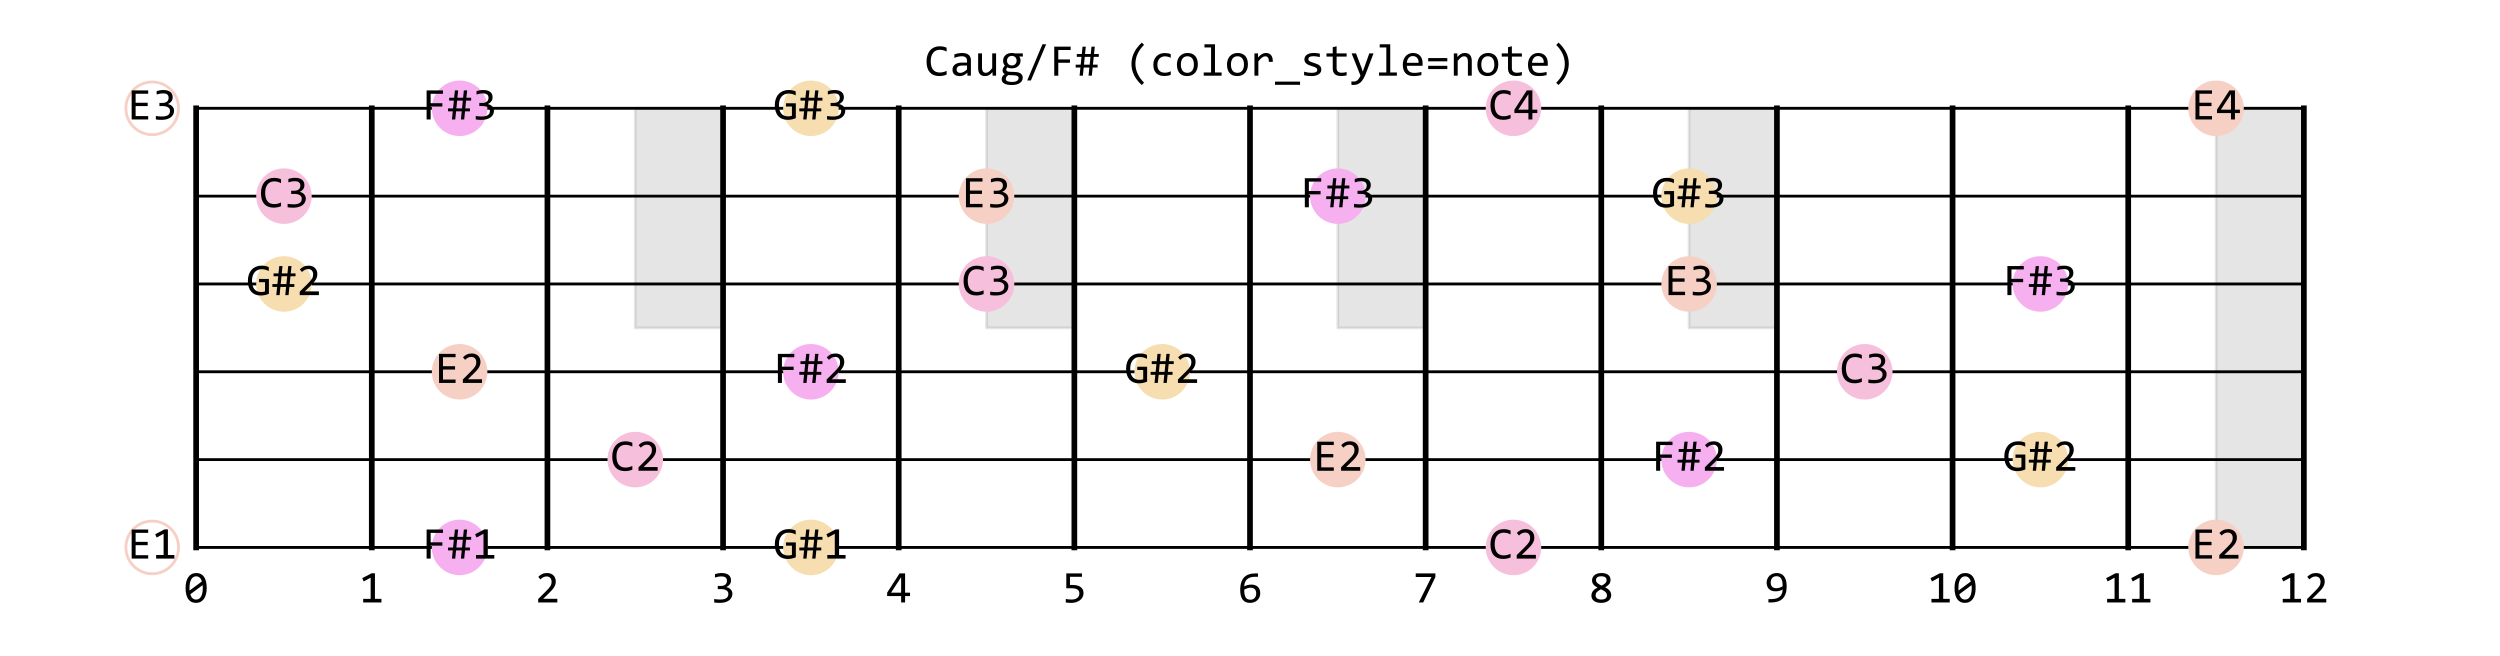 <?xml version="1.0" encoding="utf-8" standalone="no"?>
<!DOCTYPE svg PUBLIC "-//W3C//DTD SVG 1.1//EN"
  "http://www.w3.org/Graphics/SVG/1.1/DTD/svg11.dtd">
<!-- Created with matplotlib (https://matplotlib.org/) -->
<svg height="230.4pt" version="1.1" viewBox="0 0 878.4 230.4" width="878.4pt" xmlns="http://www.w3.org/2000/svg" xmlns:xlink="http://www.w3.org/1999/xlink">
 <defs>
  <style type="text/css">
*{stroke-linecap:butt;stroke-linejoin:round;}
  </style>
 </defs>
 <g id="figure_1">
  <g id="patch_1">
   <path d="M 0 230.4 
L 878.4 230.4 
L 878.4 0 
L 0 0 
z
" style="fill:#ffffff;"/>
  </g>
  <g id="axes_1">
   <g id="patch_2">
    <path clip-path="url(#p3f99172cc2)" d="M 223.2 115.2 
L 254.057 115.2 
L 254.057 38.057 
L 223.2 38.057 
z
" style="fill:#808080;opacity:0.2;stroke:#808080;stroke-linejoin:miter;"/>
   </g>
   <g id="patch_3">
    <path clip-path="url(#p3f99172cc2)" d="M 346.629 115.2 
L 377.486 115.2 
L 377.486 38.057 
L 346.629 38.057 
z
" style="fill:#808080;opacity:0.2;stroke:#808080;stroke-linejoin:miter;"/>
   </g>
   <g id="patch_4">
    <path clip-path="url(#p3f99172cc2)" d="M 470.057 115.2 
L 500.914 115.2 
L 500.914 38.057 
L 470.057 38.057 
z
" style="fill:#808080;opacity:0.2;stroke:#808080;stroke-linejoin:miter;"/>
   </g>
   <g id="patch_5">
    <path clip-path="url(#p3f99172cc2)" d="M 593.486 115.2 
L 624.343 115.2 
L 624.343 38.057 
L 593.486 38.057 
z
" style="fill:#808080;opacity:0.2;stroke:#808080;stroke-linejoin:miter;"/>
   </g>
   <g id="patch_6">
    <path clip-path="url(#p3f99172cc2)" d="M 778.629 192.343 
L 809.486 192.343 
L 809.486 38.057 
L 778.629 38.057 
z
" style="fill:#808080;opacity:0.2;stroke:#808080;stroke-linejoin:miter;"/>
   </g>
   <g id="line2d_1">
    <path clip-path="url(#p3f99172cc2)" d="M 68.914 192.343 
L 68.914 38.057 
" style="fill:none;stroke:#000000;stroke-linecap:square;stroke-width:2;"/>
   </g>
   <g id="line2d_2">
    <path clip-path="url(#p3f99172cc2)" d="M 130.629 192.343 
L 130.629 38.057 
" style="fill:none;stroke:#000000;stroke-linecap:square;stroke-width:2;"/>
   </g>
   <g id="line2d_3">
    <path clip-path="url(#p3f99172cc2)" d="M 192.343 192.343 
L 192.343 38.057 
" style="fill:none;stroke:#000000;stroke-linecap:square;stroke-width:2;"/>
   </g>
   <g id="line2d_4">
    <path clip-path="url(#p3f99172cc2)" d="M 254.057 192.343 
L 254.057 38.057 
" style="fill:none;stroke:#000000;stroke-linecap:square;stroke-width:2;"/>
   </g>
   <g id="line2d_5">
    <path clip-path="url(#p3f99172cc2)" d="M 315.771 192.343 
L 315.771 38.057 
" style="fill:none;stroke:#000000;stroke-linecap:square;stroke-width:2;"/>
   </g>
   <g id="line2d_6">
    <path clip-path="url(#p3f99172cc2)" d="M 377.486 192.343 
L 377.486 38.057 
" style="fill:none;stroke:#000000;stroke-linecap:square;stroke-width:2;"/>
   </g>
   <g id="line2d_7">
    <path clip-path="url(#p3f99172cc2)" d="M 439.2 192.343 
L 439.2 38.057 
" style="fill:none;stroke:#000000;stroke-linecap:square;stroke-width:2;"/>
   </g>
   <g id="line2d_8">
    <path clip-path="url(#p3f99172cc2)" d="M 500.914 192.343 
L 500.914 38.057 
" style="fill:none;stroke:#000000;stroke-linecap:square;stroke-width:2;"/>
   </g>
   <g id="line2d_9">
    <path clip-path="url(#p3f99172cc2)" d="M 562.629 192.343 
L 562.629 38.057 
" style="fill:none;stroke:#000000;stroke-linecap:square;stroke-width:2;"/>
   </g>
   <g id="line2d_10">
    <path clip-path="url(#p3f99172cc2)" d="M 624.343 192.343 
L 624.343 38.057 
" style="fill:none;stroke:#000000;stroke-linecap:square;stroke-width:2;"/>
   </g>
   <g id="line2d_11">
    <path clip-path="url(#p3f99172cc2)" d="M 686.057 192.343 
L 686.057 38.057 
" style="fill:none;stroke:#000000;stroke-linecap:square;stroke-width:2;"/>
   </g>
   <g id="line2d_12">
    <path clip-path="url(#p3f99172cc2)" d="M 747.771 192.343 
L 747.771 38.057 
" style="fill:none;stroke:#000000;stroke-linecap:square;stroke-width:2;"/>
   </g>
   <g id="line2d_13">
    <path clip-path="url(#p3f99172cc2)" d="M 809.486 192.343 
L 809.486 38.057 
" style="fill:none;stroke:#000000;stroke-linecap:square;stroke-width:2;"/>
   </g>
   <g id="line2d_14">
    <path clip-path="url(#p3f99172cc2)" d="M 68.914 192.343 
L 809.486 192.343 
" style="fill:none;stroke:#000000;stroke-linecap:square;"/>
   </g>
   <g id="line2d_15">
    <path clip-path="url(#p3f99172cc2)" d="M 68.914 161.486 
L 809.486 161.486 
" style="fill:none;stroke:#000000;stroke-linecap:square;"/>
   </g>
   <g id="line2d_16">
    <path clip-path="url(#p3f99172cc2)" d="M 68.914 130.629 
L 809.486 130.629 
" style="fill:none;stroke:#000000;stroke-linecap:square;"/>
   </g>
   <g id="line2d_17">
    <path clip-path="url(#p3f99172cc2)" d="M 68.914 99.771 
L 809.486 99.771 
" style="fill:none;stroke:#000000;stroke-linecap:square;"/>
   </g>
   <g id="line2d_18">
    <path clip-path="url(#p3f99172cc2)" d="M 68.914 68.914 
L 809.486 68.914 
" style="fill:none;stroke:#000000;stroke-linecap:square;"/>
   </g>
   <g id="line2d_19">
    <path clip-path="url(#p3f99172cc2)" d="M 68.914 38.057 
L 809.486 38.057 
" style="fill:none;stroke:#000000;stroke-linecap:square;"/>
   </g>
   <g id="patch_7">
    <path clip-path="url(#p3f99172cc2)" d="M 161.486 201.6 
C 163.941 201.6 166.296 200.625 168.032 198.889 
C 169.767 197.153 170.743 194.798 170.743 192.343 
C 170.743 189.888 169.767 187.533 168.032 185.797 
C 166.296 184.061 163.941 183.086 161.486 183.086 
C 159.031 183.086 156.676 184.061 154.94 185.797 
C 153.204 187.533 152.229 189.888 152.229 192.343 
C 152.229 194.798 153.204 197.153 154.94 198.889 
C 156.676 200.625 159.031 201.6 161.486 201.6 
z
" style="fill:#f6b0f0;stroke:#f6b0f0;stroke-linejoin:miter;"/>
   </g>
   <g id="patch_8">
    <path clip-path="url(#p3f99172cc2)" d="M 161.486 47.314 
C 163.941 47.314 166.296 46.339 168.032 44.603 
C 169.767 42.867 170.743 40.512 170.743 38.057 
C 170.743 35.602 169.767 33.247 168.032 31.511 
C 166.296 29.775 163.941 28.8 161.486 28.8 
C 159.031 28.8 156.676 29.775 154.94 31.511 
C 153.204 33.247 152.229 35.602 152.229 38.057 
C 152.229 40.512 153.204 42.867 154.94 44.603 
C 156.676 46.339 159.031 47.314 161.486 47.314 
z
" style="fill:#f6b0f0;stroke:#f6b0f0;stroke-linejoin:miter;"/>
   </g>
   <g id="patch_9">
    <path clip-path="url(#p3f99172cc2)" d="M 284.914 139.886 
C 287.369 139.886 289.724 138.91 291.46 137.174 
C 293.196 135.438 294.171 133.084 294.171 130.629 
C 294.171 128.174 293.196 125.819 291.46 124.083 
C 289.724 122.347 287.369 121.371 284.914 121.371 
C 282.459 121.371 280.104 122.347 278.368 124.083 
C 276.633 125.819 275.657 128.174 275.657 130.629 
C 275.657 133.084 276.633 135.438 278.368 137.174 
C 280.104 138.91 282.459 139.886 284.914 139.886 
z
" style="fill:#f6b0f0;stroke:#f6b0f0;stroke-linejoin:miter;"/>
   </g>
   <g id="patch_10">
    <path clip-path="url(#p3f99172cc2)" d="M 470.057 78.171 
C 472.512 78.171 474.867 77.196 476.603 75.46 
C 478.339 73.724 479.314 71.369 479.314 68.914 
C 479.314 66.459 478.339 64.104 476.603 62.368 
C 474.867 60.633 472.512 59.657 470.057 59.657 
C 467.602 59.657 465.247 60.633 463.511 62.368 
C 461.775 64.104 460.8 66.459 460.8 68.914 
C 460.8 71.369 461.775 73.724 463.511 75.46 
C 465.247 77.196 467.602 78.171 470.057 78.171 
z
" style="fill:#f6b0f0;stroke:#f6b0f0;stroke-linejoin:miter;"/>
   </g>
   <g id="patch_11">
    <path clip-path="url(#p3f99172cc2)" d="M 593.486 170.743 
C 595.941 170.743 598.296 169.767 600.032 168.032 
C 601.767 166.296 602.743 163.941 602.743 161.486 
C 602.743 159.031 601.767 156.676 600.032 154.94 
C 598.296 153.204 595.941 152.229 593.486 152.229 
C 591.031 152.229 588.676 153.204 586.94 154.94 
C 585.204 156.676 584.229 159.031 584.229 161.486 
C 584.229 163.941 585.204 166.296 586.94 168.032 
C 588.676 169.767 591.031 170.743 593.486 170.743 
z
" style="fill:#f6b0f0;stroke:#f6b0f0;stroke-linejoin:miter;"/>
   </g>
   <g id="patch_12">
    <path clip-path="url(#p3f99172cc2)" d="M 716.914 109.029 
C 719.369 109.029 721.724 108.053 723.46 106.317 
C 725.196 104.581 726.171 102.226 726.171 99.771 
C 726.171 97.316 725.196 94.962 723.46 93.226 
C 721.724 91.49 719.369 90.514 716.914 90.514 
C 714.459 90.514 712.104 91.49 710.368 93.226 
C 708.633 94.962 707.657 97.316 707.657 99.771 
C 707.657 102.226 708.633 104.581 710.368 106.317 
C 712.104 108.053 714.459 109.029 716.914 109.029 
z
" style="fill:#f6b0f0;stroke:#f6b0f0;stroke-linejoin:miter;"/>
   </g>
   <g id="patch_13">
    <path clip-path="url(#p3f99172cc2)" d="M 99.771 78.171 
C 102.226 78.171 104.581 77.196 106.317 75.46 
C 108.053 73.724 109.029 71.369 109.029 68.914 
C 109.029 66.459 108.053 64.104 106.317 62.368 
C 104.581 60.633 102.226 59.657 99.771 59.657 
C 97.316 59.657 94.962 60.633 93.226 62.368 
C 91.49 64.104 90.514 66.459 90.514 68.914 
C 90.514 71.369 91.49 73.724 93.226 75.46 
C 94.962 77.196 97.316 78.171 99.771 78.171 
z
" style="fill:#f6bfdb;stroke:#f6bfdb;stroke-linejoin:miter;"/>
   </g>
   <g id="patch_14">
    <path clip-path="url(#p3f99172cc2)" d="M 223.2 170.743 
C 225.655 170.743 228.01 169.767 229.746 168.032 
C 231.482 166.296 232.457 163.941 232.457 161.486 
C 232.457 159.031 231.482 156.676 229.746 154.94 
C 228.01 153.204 225.655 152.229 223.2 152.229 
C 220.745 152.229 218.39 153.204 216.654 154.94 
C 214.918 156.676 213.943 159.031 213.943 161.486 
C 213.943 163.941 214.918 166.296 216.654 168.032 
C 218.39 169.767 220.745 170.743 223.2 170.743 
z
" style="fill:#f6bfdb;stroke:#f6bfdb;stroke-linejoin:miter;"/>
   </g>
   <g id="patch_15">
    <path clip-path="url(#p3f99172cc2)" d="M 346.629 109.029 
C 349.084 109.029 351.438 108.053 353.174 106.317 
C 354.91 104.581 355.886 102.226 355.886 99.771 
C 355.886 97.316 354.91 94.962 353.174 93.226 
C 351.438 91.49 349.084 90.514 346.629 90.514 
C 344.174 90.514 341.819 91.49 340.083 93.226 
C 338.347 94.962 337.371 97.316 337.371 99.771 
C 337.371 102.226 338.347 104.581 340.083 106.317 
C 341.819 108.053 344.174 109.029 346.629 109.029 
z
" style="fill:#f6bfdb;stroke:#f6bfdb;stroke-linejoin:miter;"/>
   </g>
   <g id="patch_16">
    <path clip-path="url(#p3f99172cc2)" d="M 531.771 201.6 
C 534.226 201.6 536.581 200.625 538.317 198.889 
C 540.053 197.153 541.029 194.798 541.029 192.343 
C 541.029 189.888 540.053 187.533 538.317 185.797 
C 536.581 184.061 534.226 183.086 531.771 183.086 
C 529.316 183.086 526.962 184.061 525.226 185.797 
C 523.49 187.533 522.514 189.888 522.514 192.343 
C 522.514 194.798 523.49 197.153 525.226 198.889 
C 526.962 200.625 529.316 201.6 531.771 201.6 
z
" style="fill:#f6bfdb;stroke:#f6bfdb;stroke-linejoin:miter;"/>
   </g>
   <g id="patch_17">
    <path clip-path="url(#p3f99172cc2)" d="M 531.771 47.314 
C 534.226 47.314 536.581 46.339 538.317 44.603 
C 540.053 42.867 541.029 40.512 541.029 38.057 
C 541.029 35.602 540.053 33.247 538.317 31.511 
C 536.581 29.775 534.226 28.8 531.771 28.8 
C 529.316 28.8 526.962 29.775 525.226 31.511 
C 523.49 33.247 522.514 35.602 522.514 38.057 
C 522.514 40.512 523.49 42.867 525.226 44.603 
C 526.962 46.339 529.316 47.314 531.771 47.314 
z
" style="fill:#f6bfdb;stroke:#f6bfdb;stroke-linejoin:miter;"/>
   </g>
   <g id="patch_18">
    <path clip-path="url(#p3f99172cc2)" d="M 655.2 139.886 
C 657.655 139.886 660.01 138.91 661.746 137.174 
C 663.482 135.438 664.457 133.084 664.457 130.629 
C 664.457 128.174 663.482 125.819 661.746 124.083 
C 660.01 122.347 657.655 121.371 655.2 121.371 
C 652.745 121.371 650.39 122.347 648.654 124.083 
C 646.918 125.819 645.943 128.174 645.943 130.629 
C 645.943 133.084 646.918 135.438 648.654 137.174 
C 650.39 138.91 652.745 139.886 655.2 139.886 
z
" style="fill:#f6bfdb;stroke:#f6bfdb;stroke-linejoin:miter;"/>
   </g>
   <g id="patch_19">
    <path clip-path="url(#p3f99172cc2)" d="M 53.486 201.6 
C 55.941 201.6 58.296 200.625 60.032 198.889 
C 61.767 197.153 62.743 194.798 62.743 192.343 
C 62.743 189.888 61.767 187.533 60.032 185.797 
C 58.296 184.061 55.941 183.086 53.486 183.086 
C 51.031 183.086 48.676 184.061 46.94 185.797 
C 45.204 187.533 44.229 189.888 44.229 192.343 
C 44.229 194.798 45.204 197.153 46.94 198.889 
C 48.676 200.625 51.031 201.6 53.486 201.6 
z
" style="fill:#ffffff;stroke:#f6cfc5;stroke-linejoin:miter;"/>
   </g>
   <g id="patch_20">
    <path clip-path="url(#p3f99172cc2)" d="M 53.486 47.314 
C 55.941 47.314 58.296 46.339 60.032 44.603 
C 61.767 42.867 62.743 40.512 62.743 38.057 
C 62.743 35.602 61.767 33.247 60.032 31.511 
C 58.296 29.775 55.941 28.8 53.486 28.8 
C 51.031 28.8 48.676 29.775 46.94 31.511 
C 45.204 33.247 44.229 35.602 44.229 38.057 
C 44.229 40.512 45.204 42.867 46.94 44.603 
C 48.676 46.339 51.031 47.314 53.486 47.314 
z
" style="fill:#ffffff;stroke:#f6cfc5;stroke-linejoin:miter;"/>
   </g>
   <g id="patch_21">
    <path clip-path="url(#p3f99172cc2)" d="M 161.486 139.886 
C 163.941 139.886 166.296 138.91 168.032 137.174 
C 169.767 135.438 170.743 133.084 170.743 130.629 
C 170.743 128.174 169.767 125.819 168.032 124.083 
C 166.296 122.347 163.941 121.371 161.486 121.371 
C 159.031 121.371 156.676 122.347 154.94 124.083 
C 153.204 125.819 152.229 128.174 152.229 130.629 
C 152.229 133.084 153.204 135.438 154.94 137.174 
C 156.676 138.91 159.031 139.886 161.486 139.886 
z
" style="fill:#f6cfc5;stroke:#f6cfc5;stroke-linejoin:miter;"/>
   </g>
   <g id="patch_22">
    <path clip-path="url(#p3f99172cc2)" d="M 346.629 78.171 
C 349.084 78.171 351.438 77.196 353.174 75.46 
C 354.91 73.724 355.886 71.369 355.886 68.914 
C 355.886 66.459 354.91 64.104 353.174 62.368 
C 351.438 60.633 349.084 59.657 346.629 59.657 
C 344.174 59.657 341.819 60.633 340.083 62.368 
C 338.347 64.104 337.371 66.459 337.371 68.914 
C 337.371 71.369 338.347 73.724 340.083 75.46 
C 341.819 77.196 344.174 78.171 346.629 78.171 
z
" style="fill:#f6cfc5;stroke:#f6cfc5;stroke-linejoin:miter;"/>
   </g>
   <g id="patch_23">
    <path clip-path="url(#p3f99172cc2)" d="M 470.057 170.743 
C 472.512 170.743 474.867 169.767 476.603 168.032 
C 478.339 166.296 479.314 163.941 479.314 161.486 
C 479.314 159.031 478.339 156.676 476.603 154.94 
C 474.867 153.204 472.512 152.229 470.057 152.229 
C 467.602 152.229 465.247 153.204 463.511 154.94 
C 461.775 156.676 460.8 159.031 460.8 161.486 
C 460.8 163.941 461.775 166.296 463.511 168.032 
C 465.247 169.767 467.602 170.743 470.057 170.743 
z
" style="fill:#f6cfc5;stroke:#f6cfc5;stroke-linejoin:miter;"/>
   </g>
   <g id="patch_24">
    <path clip-path="url(#p3f99172cc2)" d="M 593.486 109.029 
C 595.941 109.029 598.296 108.053 600.032 106.317 
C 601.767 104.581 602.743 102.226 602.743 99.771 
C 602.743 97.316 601.767 94.962 600.032 93.226 
C 598.296 91.49 595.941 90.514 593.486 90.514 
C 591.031 90.514 588.676 91.49 586.94 93.226 
C 585.204 94.962 584.229 97.316 584.229 99.771 
C 584.229 102.226 585.204 104.581 586.94 106.317 
C 588.676 108.053 591.031 109.029 593.486 109.029 
z
" style="fill:#f6cfc5;stroke:#f6cfc5;stroke-linejoin:miter;"/>
   </g>
   <g id="patch_25">
    <path clip-path="url(#p3f99172cc2)" d="M 778.629 201.6 
C 781.084 201.6 783.438 200.625 785.174 198.889 
C 786.91 197.153 787.886 194.798 787.886 192.343 
C 787.886 189.888 786.91 187.533 785.174 185.797 
C 783.438 184.061 781.084 183.086 778.629 183.086 
C 776.174 183.086 773.819 184.061 772.083 185.797 
C 770.347 187.533 769.371 189.888 769.371 192.343 
C 769.371 194.798 770.347 197.153 772.083 198.889 
C 773.819 200.625 776.174 201.6 778.629 201.6 
z
" style="fill:#f6cfc5;stroke:#f6cfc5;stroke-linejoin:miter;"/>
   </g>
   <g id="patch_26">
    <path clip-path="url(#p3f99172cc2)" d="M 778.629 47.314 
C 781.084 47.314 783.438 46.339 785.174 44.603 
C 786.91 42.867 787.886 40.512 787.886 38.057 
C 787.886 35.602 786.91 33.247 785.174 31.511 
C 783.438 29.775 781.084 28.8 778.629 28.8 
C 776.174 28.8 773.819 29.775 772.083 31.511 
C 770.347 33.247 769.371 35.602 769.371 38.057 
C 769.371 40.512 770.347 42.867 772.083 44.603 
C 773.819 46.339 776.174 47.314 778.629 47.314 
z
" style="fill:#f6cfc5;stroke:#f6cfc5;stroke-linejoin:miter;"/>
   </g>
   <g id="patch_27">
    <path clip-path="url(#p3f99172cc2)" d="M 99.771 109.029 
C 102.226 109.029 104.581 108.053 106.317 106.317 
C 108.053 104.581 109.029 102.226 109.029 99.771 
C 109.029 97.316 108.053 94.962 106.317 93.226 
C 104.581 91.49 102.226 90.514 99.771 90.514 
C 97.316 90.514 94.962 91.49 93.226 93.226 
C 91.49 94.962 90.514 97.316 90.514 99.771 
C 90.514 102.226 91.49 104.581 93.226 106.317 
C 94.962 108.053 97.316 109.029 99.771 109.029 
z
" style="fill:#f6deb0;stroke:#f6deb0;stroke-linejoin:miter;"/>
   </g>
   <g id="patch_28">
    <path clip-path="url(#p3f99172cc2)" d="M 284.914 201.6 
C 287.369 201.6 289.724 200.625 291.46 198.889 
C 293.196 197.153 294.171 194.798 294.171 192.343 
C 294.171 189.888 293.196 187.533 291.46 185.797 
C 289.724 184.061 287.369 183.086 284.914 183.086 
C 282.459 183.086 280.104 184.061 278.368 185.797 
C 276.633 187.533 275.657 189.888 275.657 192.343 
C 275.657 194.798 276.633 197.153 278.368 198.889 
C 280.104 200.625 282.459 201.6 284.914 201.6 
z
" style="fill:#f6deb0;stroke:#f6deb0;stroke-linejoin:miter;"/>
   </g>
   <g id="patch_29">
    <path clip-path="url(#p3f99172cc2)" d="M 284.914 47.314 
C 287.369 47.314 289.724 46.339 291.46 44.603 
C 293.196 42.867 294.171 40.512 294.171 38.057 
C 294.171 35.602 293.196 33.247 291.46 31.511 
C 289.724 29.775 287.369 28.8 284.914 28.8 
C 282.459 28.8 280.104 29.775 278.368 31.511 
C 276.633 33.247 275.657 35.602 275.657 38.057 
C 275.657 40.512 276.633 42.867 278.368 44.603 
C 280.104 46.339 282.459 47.314 284.914 47.314 
z
" style="fill:#f6deb0;stroke:#f6deb0;stroke-linejoin:miter;"/>
   </g>
   <g id="patch_30">
    <path clip-path="url(#p3f99172cc2)" d="M 408.343 139.886 
C 410.798 139.886 413.153 138.91 414.889 137.174 
C 416.625 135.438 417.6 133.084 417.6 130.629 
C 417.6 128.174 416.625 125.819 414.889 124.083 
C 413.153 122.347 410.798 121.371 408.343 121.371 
C 405.888 121.371 403.533 122.347 401.797 124.083 
C 400.061 125.819 399.086 128.174 399.086 130.629 
C 399.086 133.084 400.061 135.438 401.797 137.174 
C 403.533 138.91 405.888 139.886 408.343 139.886 
z
" style="fill:#f6deb0;stroke:#f6deb0;stroke-linejoin:miter;"/>
   </g>
   <g id="patch_31">
    <path clip-path="url(#p3f99172cc2)" d="M 593.486 78.171 
C 595.941 78.171 598.296 77.196 600.032 75.46 
C 601.767 73.724 602.743 71.369 602.743 68.914 
C 602.743 66.459 601.767 64.104 600.032 62.368 
C 598.296 60.633 595.941 59.657 593.486 59.657 
C 591.031 59.657 588.676 60.633 586.94 62.368 
C 585.204 64.104 584.229 66.459 584.229 68.914 
C 584.229 71.369 585.204 73.724 586.94 75.46 
C 588.676 77.196 591.031 78.171 593.486 78.171 
z
" style="fill:#f6deb0;stroke:#f6deb0;stroke-linejoin:miter;"/>
   </g>
   <g id="patch_32">
    <path clip-path="url(#p3f99172cc2)" d="M 716.914 170.743 
C 719.369 170.743 721.724 169.767 723.46 168.032 
C 725.196 166.296 726.171 163.941 726.171 161.486 
C 726.171 159.031 725.196 156.676 723.46 154.94 
C 721.724 153.204 719.369 152.229 716.914 152.229 
C 714.459 152.229 712.104 153.204 710.368 154.94 
C 708.633 156.676 707.657 159.031 707.657 161.486 
C 707.657 163.941 708.633 166.296 710.368 168.032 
C 712.104 169.767 714.459 170.743 716.914 170.743 
z
" style="fill:#f6deb0;stroke:#f6deb0;stroke-linejoin:miter;"/>
   </g>
   <g id="text_1">
    <!-- Caug/F# (color_style=note) -->
    <defs>
     <path d="M 48.578 2.391 
Q 40.922 -0.781 32.516 -0.781 
Q 19 -0.781 11.75 7.297 
Q 4.5 15.375 4.5 31.203 
Q 4.5 38.875 6.5 45.062 
Q 8.5 51.266 12.203 55.578 
Q 15.922 59.906 21.188 62.25 
Q 26.469 64.594 33.016 64.594 
Q 37.453 64.594 41.25 63.844 
Q 45.062 63.094 48.578 61.531 
L 48.578 52.984 
Q 45.125 54.891 41.406 55.891 
Q 37.703 56.891 33.297 56.891 
Q 28.812 56.891 25.172 55.203 
Q 21.531 53.516 18.984 50.312 
Q 16.453 47.125 15.078 42.5 
Q 13.719 37.891 13.719 31.984 
Q 13.719 19.578 18.75 13.281 
Q 23.781 6.984 33.5 6.984 
Q 37.594 6.984 41.359 7.938 
Q 45.125 8.891 48.578 10.594 
z
" id="Consolas-with-Yahei-67"/>
     <path d="M 39.312 0 
L 39.109 6.594 
Q 35.109 2.641 30.984 0.875 
Q 26.859 -0.875 22.312 -0.875 
Q 18.109 -0.875 15.125 0.188 
Q 12.156 1.266 10.219 3.141 
Q 8.297 5.031 7.391 7.562 
Q 6.5 10.109 6.5 13.094 
Q 6.5 20.453 11.984 24.625 
Q 17.484 28.812 28.219 28.812 
L 38.375 28.812 
L 38.375 33.109 
Q 38.375 37.453 35.594 40.062 
Q 32.812 42.672 27.094 42.672 
Q 22.953 42.672 18.922 41.75 
Q 14.891 40.828 10.594 39.109 
L 10.594 46.781 
Q 12.203 47.359 14.172 47.922 
Q 16.156 48.484 18.359 48.922 
Q 20.562 49.359 22.953 49.625 
Q 25.344 49.906 27.781 49.906 
Q 32.234 49.906 35.797 48.922 
Q 39.359 47.953 41.812 45.953 
Q 44.281 43.953 45.594 40.922 
Q 46.922 37.891 46.922 33.797 
L 46.922 0 
z
M 38.375 22.312 
L 27.594 22.312 
Q 24.422 22.312 22.125 21.672 
Q 19.828 21.047 18.359 19.875 
Q 16.891 18.703 16.188 17.062 
Q 15.484 15.438 15.484 13.375 
Q 15.484 11.969 15.922 10.672 
Q 16.359 9.375 17.328 8.375 
Q 18.312 7.375 19.875 6.781 
Q 21.438 6.203 23.688 6.203 
Q 26.609 6.203 30.391 7.984 
Q 34.188 9.766 38.375 13.625 
z
" id="Consolas-with-Yahei-97"/>
     <path d="M 47.219 0 
L 39.594 0 
L 39.312 7.906 
Q 37.109 5.375 35.125 3.688 
Q 33.156 2 31.203 0.969 
Q 29.25 -0.047 27.266 -0.453 
Q 25.297 -0.875 23.094 -0.875 
Q 15.531 -0.875 11.672 3.562 
Q 7.812 8.016 7.812 17 
L 7.812 49.031 
L 16.312 49.031 
L 16.312 17.672 
Q 16.312 6.391 24.812 6.391 
Q 26.375 6.391 27.859 6.859 
Q 29.344 7.328 30.984 8.469 
Q 32.625 9.625 34.5 11.578 
Q 36.375 13.531 38.719 16.5 
L 38.719 49.031 
L 47.219 49.031 
z
" id="Consolas-with-Yahei-117"/>
     <path d="M 43.109 42.094 
Q 44.484 40.375 45.234 38.109 
Q 46 35.844 46 33.203 
Q 46 29.391 44.609 26.234 
Q 43.219 23.094 40.672 20.844 
Q 38.141 18.609 34.594 17.359 
Q 31.062 16.109 26.812 16.109 
Q 23.734 16.109 21.047 16.766 
Q 18.359 17.438 16.797 18.406 
Q 15.875 17.047 15.234 15.812 
Q 14.594 14.594 14.594 13.094 
Q 14.594 11.234 16.375 10.016 
Q 18.172 8.797 21.094 8.688 
L 33.984 8.203 
Q 37.641 8.109 40.734 7.281 
Q 43.844 6.453 46.062 4.891 
Q 48.297 3.328 49.531 1.031 
Q 50.781 -1.266 50.781 -4.297 
Q 50.781 -7.562 49.359 -10.484 
Q 47.953 -13.422 45 -15.641 
Q 42.047 -17.875 37.5 -19.188 
Q 32.953 -20.516 26.703 -20.516 
Q 20.75 -20.516 16.578 -19.562 
Q 12.406 -18.609 9.719 -16.922 
Q 7.031 -15.234 5.812 -12.906 
Q 4.594 -10.594 4.594 -7.812 
Q 4.594 -4.25 6.25 -1.562 
Q 7.906 1.125 11.375 3.609 
Q 10.109 4.203 9.172 5.078 
Q 8.25 5.953 7.656 7 
Q 7.078 8.062 6.781 9.234 
Q 6.5 10.406 6.5 11.531 
Q 6.5 14.703 7.984 17.328 
Q 9.469 19.969 11.531 22.312 
Q 10.594 23.438 9.891 24.516 
Q 9.188 25.594 8.672 26.828 
Q 8.156 28.078 7.891 29.516 
Q 7.625 30.953 7.625 32.812 
Q 7.625 36.625 9.016 39.766 
Q 10.406 42.922 12.922 45.156 
Q 15.438 47.406 18.969 48.656 
Q 22.516 49.906 26.812 49.906 
Q 28.609 49.906 30.266 49.656 
Q 31.938 49.422 33.203 49.031 
L 50.984 49.031 
L 50.984 42.094 
z
M 13.625 -7.078 
Q 13.625 -10.547 17.234 -12.125 
Q 20.844 -13.719 27.297 -13.719 
Q 31.344 -13.719 34.094 -12.984 
Q 36.859 -12.25 38.547 -11.047 
Q 40.234 -9.859 40.969 -8.312 
Q 41.703 -6.781 41.703 -5.172 
Q 41.703 -2.203 39.25 -0.781 
Q 36.812 0.641 31.781 0.875 
L 19 1.312 
Q 17.391 0.25 16.328 -0.781 
Q 15.281 -1.812 14.688 -2.859 
Q 14.109 -3.906 13.859 -4.953 
Q 13.625 -6 13.625 -7.078 
z
M 16.219 33.016 
Q 16.219 30.672 17 28.719 
Q 17.781 26.766 19.188 25.391 
Q 20.609 24.031 22.531 23.266 
Q 24.469 22.516 26.812 22.516 
Q 29.344 22.516 31.312 23.359 
Q 33.297 24.219 34.641 25.688 
Q 35.984 27.156 36.688 29.047 
Q 37.406 30.953 37.406 33.016 
Q 37.406 35.359 36.625 37.312 
Q 35.844 39.266 34.422 40.625 
Q 33.016 42 31.078 42.75 
Q 29.156 43.5 26.812 43.5 
Q 24.266 43.5 22.281 42.625 
Q 20.312 41.75 18.969 40.312 
Q 17.625 38.875 16.922 36.969 
Q 16.219 35.062 16.219 33.016 
z
" id="Consolas-with-Yahei-103"/>
     <path d="M 47.219 69 
L 13.719 -10.5 
L 5.609 -10.5 
L 39.109 69 
z
" id="Consolas-with-Yahei-47"/>
     <path d="M 46 56.391 
L 18.891 56.391 
L 18.891 35.688 
L 44.578 35.688 
L 44.578 28.422 
L 18.891 28.422 
L 18.891 0 
L 10.016 0 
L 10.016 63.812 
L 46 63.812 
z
" id="Consolas-with-Yahei-70"/>
     <path d="M 50.297 17.922 
L 39.406 17.922 
L 37.594 0 
L 30.375 0 
L 32.172 17.922 
L 19.734 17.922 
L 17.922 0 
L 10.688 0 
L 12.5 17.922 
L 2.094 17.922 
L 2.094 24.266 
L 13.141 24.266 
L 14.891 41.359 
L 4.594 41.359 
L 4.594 47.703 
L 15.531 47.703 
L 17.188 63.812 
L 24.312 63.812 
L 22.703 47.703 
L 35.203 47.703 
L 36.859 63.812 
L 44.094 63.812 
L 42.391 47.703 
L 52.875 47.703 
L 52.875 41.359 
L 41.75 41.359 
L 40.047 24.266 
L 50.297 24.266 
z
M 32.859 24.266 
L 34.578 41.359 
L 22.078 41.359 
L 20.359 24.266 
z
" id="Consolas-with-Yahei-35"/>
     <path id="Consolas-with-Yahei-32"/>
     <path d="M 37.156 -20.516 
Q 14.656 0.344 14.656 25.594 
Q 14.656 31.5 15.844 37.375 
Q 17.047 43.266 19.703 49.172 
Q 22.359 55.078 26.734 60.984 
Q 31.109 66.891 37.359 72.703 
L 42.281 67.672 
Q 23.344 48.969 23.344 26.219 
Q 23.344 14.891 28.125 4.438 
Q 32.906 -6 42.281 -15.281 
z
" id="Consolas-with-Yahei-40"/>
     <path d="M 45.906 1.812 
Q 42.578 0.531 39.078 -0.078 
Q 35.594 -0.688 31.891 -0.688 
Q 20.266 -0.688 13.984 5.609 
Q 7.719 11.922 7.719 24.031 
Q 7.719 29.828 9.516 34.562 
Q 11.328 39.312 14.594 42.672 
Q 17.875 46.047 22.406 47.875 
Q 26.953 49.703 32.422 49.703 
Q 36.234 49.703 39.547 49.172 
Q 42.875 48.641 45.906 47.406 
L 45.906 39.312 
Q 42.719 40.969 39.422 41.719 
Q 36.141 42.484 32.625 42.484 
Q 29.344 42.484 26.438 41.234 
Q 23.531 39.984 21.328 37.641 
Q 19.141 35.297 17.875 31.922 
Q 16.609 28.562 16.609 24.312 
Q 16.609 15.438 20.922 11.016 
Q 25.25 6.594 32.906 6.594 
Q 36.375 6.594 39.625 7.375 
Q 42.875 8.156 45.906 9.719 
z
" id="Consolas-with-Yahei-99"/>
     <path d="M 50.484 24.906 
Q 50.484 19.188 48.875 14.422 
Q 47.266 9.672 44.234 6.266 
Q 41.219 2.875 36.859 1 
Q 32.516 -0.875 27 -0.875 
Q 21.734 -0.875 17.547 0.75 
Q 13.375 2.391 10.469 5.562 
Q 7.562 8.734 6.031 13.422 
Q 4.5 18.109 4.5 24.219 
Q 4.5 29.938 6.109 34.641 
Q 7.719 39.359 10.734 42.75 
Q 13.766 46.141 18.109 48.016 
Q 22.469 49.906 27.984 49.906 
Q 33.25 49.906 37.422 48.266 
Q 41.609 46.625 44.5 43.469 
Q 47.406 40.328 48.938 35.641 
Q 50.484 30.953 50.484 24.906 
z
M 41.797 24.516 
Q 41.797 29.047 40.797 32.438 
Q 39.797 35.844 37.938 38.109 
Q 36.078 40.375 33.422 41.516 
Q 30.766 42.672 27.484 42.672 
Q 23.688 42.672 20.969 41.188 
Q 18.266 39.703 16.531 37.203 
Q 14.797 34.719 13.984 31.422 
Q 13.188 28.125 13.188 24.516 
Q 13.188 19.969 14.188 16.547 
Q 15.188 13.141 17.031 10.859 
Q 18.891 8.594 21.531 7.438 
Q 24.172 6.297 27.484 6.297 
Q 31.297 6.297 34 7.781 
Q 36.719 9.281 38.453 11.766 
Q 40.188 14.266 40.984 17.547 
Q 41.797 20.844 41.797 24.516 
z
" id="Consolas-with-Yahei-111"/>
     <path d="M 24.516 62.016 
L 10.016 62.016 
L 10.016 69 
L 33.109 69 
L 33.109 7.078 
L 47.703 7.078 
L 47.703 0 
L 8.406 0 
L 8.406 7.078 
L 24.516 7.078 
z
" id="Consolas-with-Yahei-108"/>
     <path d="M 9.812 49.031 
L 17.578 49.031 
L 17.828 39.984 
Q 22.172 45.219 26.391 47.562 
Q 30.609 49.906 34.906 49.906 
Q 42.531 49.906 46.453 44.969 
Q 50.391 40.047 50.094 30.328 
L 41.5 30.328 
Q 41.656 36.766 39.625 39.672 
Q 37.594 42.578 33.688 42.578 
Q 31.984 42.578 30.25 41.969 
Q 28.516 41.359 26.688 40.016 
Q 24.859 38.672 22.797 36.562 
Q 20.75 34.469 18.406 31.5 
L 18.406 0 
L 9.812 0 
z
" id="Consolas-with-Yahei-114"/>
     <path d="M 54.984 -20.016 
L 0 -20.016 
L 0 -12.984 
L 54.984 -12.984 
z
" id="Consolas-with-Yahei-95"/>
     <path d="M 46.625 13.375 
Q 46.625 10.797 45.75 8.734 
Q 44.875 6.688 43.359 5.094 
Q 41.844 3.516 39.844 2.391 
Q 37.844 1.266 35.562 0.531 
Q 33.297 -0.203 30.906 -0.531 
Q 28.516 -0.875 26.219 -0.875 
Q 21.234 -0.875 17.062 -0.438 
Q 12.891 0 8.891 0.984 
L 8.891 8.797 
Q 13.188 7.562 17.438 6.922 
Q 21.688 6.297 25.875 6.297 
Q 31.984 6.297 34.906 7.953 
Q 37.844 9.625 37.844 12.703 
Q 37.844 14.016 37.375 15.062 
Q 36.922 16.109 35.688 17.062 
Q 34.469 18.016 31.906 19.031 
Q 29.344 20.062 24.906 21.391 
Q 21.578 22.359 18.766 23.609 
Q 15.969 24.859 13.906 26.562 
Q 11.859 28.266 10.688 30.562 
Q 9.516 32.859 9.516 35.984 
Q 9.516 38.031 10.469 40.469 
Q 11.422 42.922 13.719 45.016 
Q 16.016 47.125 19.922 48.516 
Q 23.828 49.906 29.688 49.906 
Q 32.562 49.906 36.078 49.578 
Q 39.594 49.266 43.406 48.484 
L 43.406 40.922 
Q 39.406 41.891 35.812 42.359 
Q 32.234 42.828 29.594 42.828 
Q 26.422 42.828 24.25 42.328 
Q 22.078 41.844 20.734 40.984 
Q 19.391 40.141 18.797 38.984 
Q 18.219 37.844 18.219 36.531 
Q 18.219 35.203 18.719 34.125 
Q 19.234 33.062 20.625 32.062 
Q 22.016 31.062 24.5 30.047 
Q 27 29.047 31 27.875 
Q 35.359 26.609 38.328 25.219 
Q 41.312 23.828 43.156 22.109 
Q 45.016 20.406 45.812 18.25 
Q 46.625 16.109 46.625 13.375 
z
" id="Consolas-with-Yahei-115"/>
     <path d="M 47.312 0.688 
Q 44.438 -0.047 41.359 -0.359 
Q 38.281 -0.688 35.109 -0.688 
Q 25.875 -0.688 21.328 3.484 
Q 16.797 7.672 16.797 16.312 
L 16.797 41.891 
L 3.078 41.891 
L 3.078 49.031 
L 16.797 49.031 
L 16.797 62.5 
L 25.297 64.703 
L 25.297 49.031 
L 47.312 49.031 
L 47.312 41.891 
L 25.297 41.891 
L 25.297 17 
Q 25.297 11.719 28.094 9.109 
Q 30.906 6.5 36.375 6.5 
Q 38.719 6.5 41.5 6.859 
Q 44.281 7.234 47.312 8.016 
z
" id="Consolas-with-Yahei-116"/>
     <path d="M 51.422 49.031 
L 34.719 5.172 
Q 32.125 -1.516 29.359 -6.344 
Q 26.609 -11.188 23.328 -14.281 
Q 20.062 -17.391 16.156 -18.844 
Q 12.25 -20.312 7.422 -20.312 
Q 6.156 -20.312 5.125 -20.266 
Q 4.109 -20.219 2.875 -20.125 
L 2.875 -12.406 
Q 3.953 -12.547 5.219 -12.672 
Q 6.5 -12.797 7.906 -12.797 
Q 10.25 -12.797 12.281 -12.109 
Q 14.312 -11.422 16.109 -9.875 
Q 17.922 -8.344 19.578 -5.906 
Q 21.234 -3.469 22.797 0 
L 3.219 49.031 
L 12.891 49.031 
L 25.297 16.609 
L 27.781 8.984 
L 30.609 16.797 
L 42.094 49.031 
z
" id="Consolas-with-Yahei-121"/>
     <path d="M 49.219 27.094 
Q 49.219 25.297 49.172 24.078 
Q 49.125 22.859 49.031 21.781 
L 14.594 21.781 
Q 14.594 14.266 18.797 10.234 
Q 23 6.203 30.906 6.203 
Q 33.062 6.203 35.203 6.375 
Q 37.359 6.547 39.359 6.828 
Q 41.359 7.125 43.188 7.484 
Q 45.016 7.859 46.578 8.297 
L 46.578 1.312 
Q 43.109 0.344 38.734 -0.266 
Q 34.375 -0.875 29.688 -0.875 
Q 23.391 -0.875 18.844 0.828 
Q 14.312 2.547 11.406 5.781 
Q 8.5 9.031 7.109 13.734 
Q 5.719 18.453 5.719 24.422 
Q 5.719 29.594 7.203 34.203 
Q 8.688 38.812 11.547 42.297 
Q 14.406 45.797 18.547 47.844 
Q 22.703 49.906 27.984 49.906 
Q 33.109 49.906 37.062 48.297 
Q 41.016 46.688 43.719 43.719 
Q 46.438 40.766 47.828 36.547 
Q 49.219 32.328 49.219 27.094 
z
M 40.375 28.328 
Q 40.531 31.594 39.75 34.297 
Q 38.969 37.016 37.328 38.969 
Q 35.688 40.922 33.25 42.016 
Q 30.812 43.109 27.594 43.109 
Q 24.812 43.109 22.516 42.031 
Q 20.219 40.969 18.547 39.016 
Q 16.891 37.062 15.859 34.328 
Q 14.844 31.594 14.594 28.328 
z
" id="Consolas-with-Yahei-101"/>
     <path d="M 48.484 31.547 
L 6.5 31.547 
L 6.5 38.719 
L 48.484 38.719 
z
M 48.484 14.547 
L 6.5 14.547 
L 6.5 21.734 
L 48.484 21.734 
z
" id="Consolas-with-Yahei-61"/>
     <path d="M 7.812 49.031 
L 15.375 49.031 
L 15.719 41.109 
Q 17.875 43.656 19.875 45.328 
Q 21.875 47.016 23.797 48.047 
Q 25.734 49.078 27.734 49.484 
Q 29.734 49.906 31.891 49.906 
Q 39.453 49.906 43.328 45.438 
Q 47.219 40.969 47.219 31.984 
L 47.219 0 
L 38.719 0 
L 38.719 31.297 
Q 38.719 37.062 36.562 39.812 
Q 34.422 42.578 30.172 42.578 
Q 28.609 42.578 27.125 42.109 
Q 25.641 41.656 24.016 40.5 
Q 22.406 39.359 20.531 37.406 
Q 18.656 35.453 16.312 32.516 
L 16.312 0 
L 7.812 0 
z
" id="Consolas-with-Yahei-110"/>
     <path d="M 17.828 72.703 
Q 40.328 51.859 40.328 26.312 
Q 40.328 21.047 39.25 15.375 
Q 38.188 9.719 35.594 3.781 
Q 33.016 -2.156 28.641 -8.25 
Q 24.266 -14.359 17.625 -20.516 
L 12.703 -15.484 
Q 22.219 -6.062 26.906 4.188 
Q 31.594 14.453 31.594 25.688 
Q 31.594 48.922 12.703 67.484 
z
" id="Consolas-with-Yahei-41"/>
    </defs>
    <g transform="translate(324.832 26.598)scale(0.16 -0.16)">
     <use xlink:href="#Consolas-with-Yahei-67"/>
     <use x="54.98" xlink:href="#Consolas-with-Yahei-97"/>
     <use x="109.961" xlink:href="#Consolas-with-Yahei-117"/>
     <use x="164.941" xlink:href="#Consolas-with-Yahei-103"/>
     <use x="219.922" xlink:href="#Consolas-with-Yahei-47"/>
     <use x="274.902" xlink:href="#Consolas-with-Yahei-70"/>
     <use x="329.883" xlink:href="#Consolas-with-Yahei-35"/>
     <use x="384.863" xlink:href="#Consolas-with-Yahei-32"/>
     <use x="439.844" xlink:href="#Consolas-with-Yahei-40"/>
     <use x="494.824" xlink:href="#Consolas-with-Yahei-99"/>
     <use x="549.805" xlink:href="#Consolas-with-Yahei-111"/>
     <use x="604.785" xlink:href="#Consolas-with-Yahei-108"/>
     <use x="659.766" xlink:href="#Consolas-with-Yahei-111"/>
     <use x="714.746" xlink:href="#Consolas-with-Yahei-114"/>
     <use x="769.727" xlink:href="#Consolas-with-Yahei-95"/>
     <use x="824.707" xlink:href="#Consolas-with-Yahei-115"/>
     <use x="879.688" xlink:href="#Consolas-with-Yahei-116"/>
     <use x="934.668" xlink:href="#Consolas-with-Yahei-121"/>
     <use x="989.648" xlink:href="#Consolas-with-Yahei-108"/>
     <use x="1044.629" xlink:href="#Consolas-with-Yahei-101"/>
     <use x="1099.609" xlink:href="#Consolas-with-Yahei-61"/>
     <use x="1154.59" xlink:href="#Consolas-with-Yahei-110"/>
     <use x="1209.57" xlink:href="#Consolas-with-Yahei-111"/>
     <use x="1264.551" xlink:href="#Consolas-with-Yahei-116"/>
     <use x="1319.531" xlink:href="#Consolas-with-Yahei-101"/>
     <use x="1374.512" xlink:href="#Consolas-with-Yahei-41"/>
    </g>
   </g>
   <g id="text_2">
    <!-- 0 -->
    <defs>
     <path d="M 50.688 31.891 
Q 50.688 24.562 49.219 18.531 
Q 47.75 12.5 44.766 8.172 
Q 41.797 3.859 37.375 1.484 
Q 32.953 -0.875 27 -0.875 
Q 21.875 -0.875 17.672 1.047 
Q 13.484 2.984 10.5 6.984 
Q 7.516 10.984 5.906 17.188 
Q 4.297 23.391 4.297 31.891 
Q 4.297 39.203 5.781 45.25 
Q 7.281 51.312 10.234 55.641 
Q 13.188 59.969 17.625 62.328 
Q 22.078 64.703 27.984 64.703 
Q 33.109 64.703 37.297 62.766 
Q 41.5 60.844 44.484 56.812 
Q 47.469 52.781 49.078 46.578 
Q 50.688 40.375 50.688 31.891 
z
M 42.094 31.594 
Q 42.094 33.25 41.969 34.891 
Q 41.844 36.531 41.703 38.094 
L 14.703 18.016 
Q 15.438 15.484 16.547 13.328 
Q 17.672 11.188 19.25 9.641 
Q 20.844 8.109 22.875 7.25 
Q 24.906 6.391 27.484 6.391 
Q 30.812 6.391 33.516 8 
Q 36.234 9.625 38.141 12.797 
Q 40.047 15.969 41.062 20.672 
Q 42.094 25.391 42.094 31.594 
z
M 12.891 32.172 
Q 12.891 30.672 12.906 29.156 
Q 12.938 27.641 13.094 26.219 
L 40.094 46.188 
Q 39.359 48.688 38.234 50.734 
Q 37.109 52.781 35.547 54.266 
Q 33.984 55.766 31.984 56.594 
Q 29.984 57.422 27.484 57.422 
Q 24.172 57.422 21.453 55.812 
Q 18.75 54.203 16.844 51 
Q 14.938 47.797 13.906 43.078 
Q 12.891 38.375 12.891 32.172 
z
" id="Consolas-with-Yahei-48"/>
    </defs>
    <g transform="translate(64.516 211.69)scale(0.16 -0.16)">
     <use xlink:href="#Consolas-with-Yahei-48"/>
    </g>
   </g>
   <g id="text_3">
    <!-- 1 -->
    <defs>
     <path d="M 48.688 0 
L 8.594 0 
L 8.594 7.906 
L 25 7.906 
L 25 54.5 
L 9.719 46.188 
L 6.594 53.422 
L 26.906 64.109 
L 34.422 64.109 
L 34.422 7.906 
L 48.688 7.906 
z
" id="Consolas-with-Yahei-49"/>
    </defs>
    <g transform="translate(126.23 211.69)scale(0.16 -0.16)">
     <use xlink:href="#Consolas-with-Yahei-49"/>
    </g>
   </g>
   <g id="text_4">
    <!-- 2 -->
    <defs>
     <path d="M 49.219 0 
L 7.172 0 
L 7.172 7.625 
L 23.688 24.031 
Q 27.734 28.031 30.266 30.953 
Q 32.812 33.891 34.219 36.297 
Q 35.641 38.719 36.125 40.859 
Q 36.625 43.016 36.625 45.516 
Q 36.625 47.859 35.984 49.969 
Q 35.359 52.094 34.031 53.703 
Q 32.719 55.328 30.609 56.25 
Q 28.516 57.172 25.594 57.172 
Q 21.531 57.172 18.203 55.359 
Q 14.891 53.562 12.109 50.688 
L 7.422 56.297 
Q 11.031 60.109 15.734 62.406 
Q 20.453 64.703 26.703 64.703 
Q 30.953 64.703 34.438 63.422 
Q 37.938 62.156 40.469 59.766 
Q 43.016 57.375 44.406 53.906 
Q 45.797 50.438 45.797 46.094 
Q 45.797 42.438 44.812 39.312 
Q 43.844 36.188 41.859 33.078 
Q 39.891 29.984 36.891 26.656 
Q 33.891 23.344 29.781 19.391 
L 18.219 8.109 
L 49.219 8.109 
z
" id="Consolas-with-Yahei-50"/>
    </defs>
    <g transform="translate(187.944 211.69)scale(0.16 -0.16)">
     <use xlink:href="#Consolas-with-Yahei-50"/>
    </g>
   </g>
   <g id="text_5">
    <!-- 3 -->
    <defs>
     <path d="M 48 19.391 
Q 48 15.188 46.281 11.5 
Q 44.578 7.812 41.156 5.047 
Q 37.75 2.297 32.562 0.703 
Q 27.391 -0.875 20.516 -0.875 
Q 16.703 -0.875 13.672 -0.625 
Q 10.641 -0.391 8.016 0 
L 8.016 7.625 
Q 11.031 7.078 14.406 6.781 
Q 17.781 6.5 21.297 6.5 
Q 26.078 6.5 29.469 7.344 
Q 32.859 8.203 35 9.812 
Q 37.156 11.422 38.125 13.719 
Q 39.109 16.016 39.109 18.891 
Q 39.109 21.531 37.938 23.484 
Q 36.766 25.438 34.641 26.75 
Q 32.516 28.078 29.562 28.734 
Q 26.609 29.391 23.094 29.391 
L 15.828 29.391 
L 15.828 36.375 
L 23.188 36.375 
Q 26.078 36.375 28.438 37.125 
Q 30.812 37.891 32.5 39.297 
Q 34.188 40.719 35.078 42.797 
Q 35.984 44.875 35.984 47.516 
Q 35.984 52.641 32.859 54.984 
Q 29.734 57.328 23.688 57.328 
Q 20.453 57.328 17.031 56.688 
Q 13.625 56.062 9.719 54.781 
L 9.719 62.203 
Q 11.375 62.797 13.25 63.25 
Q 15.141 63.719 17.016 64.031 
Q 18.891 64.359 20.75 64.531 
Q 22.609 64.703 24.312 64.703 
Q 29.391 64.703 33.25 63.594 
Q 37.109 62.5 39.688 60.453 
Q 42.281 58.406 43.594 55.469 
Q 44.922 52.547 44.922 48.875 
Q 44.922 43.406 42.109 39.688 
Q 39.312 35.984 34.422 33.797 
Q 36.922 33.406 39.328 32.234 
Q 41.75 31.062 43.672 29.219 
Q 45.609 27.391 46.797 24.891 
Q 48 22.406 48 19.391 
z
" id="Consolas-with-Yahei-51"/>
    </defs>
    <g transform="translate(249.658 211.69)scale(0.16 -0.16)">
     <use xlink:href="#Consolas-with-Yahei-51"/>
    </g>
   </g>
   <g id="text_6">
    <!-- 4 -->
    <defs>
     <path d="M 52.391 14.109 
L 41.5 14.109 
L 41.5 0 
L 32.812 0 
L 32.812 14.109 
L 2.094 14.109 
L 2.094 21.578 
L 29.297 63.812 
L 41.5 63.812 
L 41.5 21.578 
L 52.391 21.578 
z
M 32.812 55.609 
L 10.594 21.578 
L 32.812 21.578 
z
" id="Consolas-with-Yahei-52"/>
    </defs>
    <g transform="translate(311.373 211.69)scale(0.16 -0.16)">
     <use xlink:href="#Consolas-with-Yahei-52"/>
    </g>
   </g>
   <g id="text_7">
    <!-- 5 -->
    <defs>
     <path d="M 47.609 20.406 
Q 47.609 15.672 45.547 11.766 
Q 43.5 7.859 39.906 5.047 
Q 36.328 2.25 31.438 0.688 
Q 26.562 -0.875 20.906 -0.875 
Q 19.484 -0.875 17.844 -0.797 
Q 16.219 -0.734 14.594 -0.609 
Q 12.984 -0.484 11.438 -0.344 
Q 9.906 -0.203 8.688 0 
L 8.688 7.719 
Q 11.328 7.078 14.719 6.781 
Q 18.109 6.5 21.578 6.5 
Q 25.484 6.5 28.609 7.422 
Q 31.734 8.344 33.938 10.078 
Q 36.141 11.812 37.312 14.281 
Q 38.484 16.75 38.484 19.828 
Q 38.484 25.781 34.203 28.484 
Q 29.938 31.203 21.922 31.203 
L 9.812 31.203 
L 9.812 63.812 
L 44.188 63.812 
L 44.188 56.391 
L 17.828 56.391 
L 17.828 38.484 
L 23.391 38.484 
Q 27.984 38.484 32.328 37.641 
Q 36.672 36.812 40.062 34.734 
Q 43.453 32.672 45.531 29.172 
Q 47.609 25.688 47.609 20.406 
z
" id="Consolas-with-Yahei-53"/>
    </defs>
    <g transform="translate(373.087 211.69)scale(0.16 -0.16)">
     <use xlink:href="#Consolas-with-Yahei-53"/>
    </g>
   </g>
   <g id="text_8">
    <!-- 6 -->
    <defs>
     <path d="M 50 20.219 
Q 50 15.828 48.406 11.969 
Q 46.828 8.109 43.891 5.25 
Q 40.969 2.391 36.844 0.75 
Q 32.719 -0.875 27.688 -0.875 
Q 22.406 -0.875 18.359 0.797 
Q 14.312 2.484 11.578 5.969 
Q 8.844 9.469 7.422 14.797 
Q 6 20.125 6 27.391 
Q 6 32.281 6.641 36.859 
Q 7.281 41.453 8.734 45.5 
Q 10.203 49.562 12.641 52.922 
Q 15.094 56.297 18.719 58.719 
Q 22.359 61.141 27.297 62.469 
Q 32.234 63.812 38.719 63.812 
L 45.016 63.812 
L 45.016 56.391 
L 38.188 56.391 
Q 32.469 56.391 28.266 55.016 
Q 24.078 53.656 21.234 51.172 
Q 18.406 48.688 16.891 45.172 
Q 15.375 41.656 14.984 37.312 
L 14.797 35.297 
Q 17.875 37.109 21.891 38.203 
Q 25.922 39.312 30.609 39.312 
Q 35.453 39.312 39.078 37.891 
Q 42.719 36.469 45.141 33.953 
Q 47.562 31.453 48.781 27.938 
Q 50 24.422 50 20.219 
z
M 41.109 19.672 
Q 41.109 22.609 40.406 24.969 
Q 39.703 27.344 38.188 28.969 
Q 36.672 30.609 34.344 31.516 
Q 32.031 32.422 28.812 32.422 
Q 26.953 32.422 25.047 32.078 
Q 23.141 31.734 21.312 31.125 
Q 19.484 30.516 17.812 29.734 
Q 16.156 28.953 14.797 28.078 
Q 14.797 21.781 15.672 17.547 
Q 16.547 13.328 18.281 10.781 
Q 20.016 8.25 22.547 7.172 
Q 25.094 6.109 28.422 6.109 
Q 31.203 6.109 33.516 7 
Q 35.844 7.906 37.516 9.656 
Q 39.203 11.422 40.156 13.938 
Q 41.109 16.453 41.109 19.672 
z
" id="Consolas-with-Yahei-54"/>
    </defs>
    <g transform="translate(434.801 211.69)scale(0.16 -0.16)">
     <use xlink:href="#Consolas-with-Yahei-54"/>
    </g>
   </g>
   <g id="text_9">
    <!-- 7 -->
    <defs>
     <path d="M 48.875 55.906 
L 22.125 0 
L 12.406 0 
L 40.188 55.906 
L 5.719 55.906 
L 5.719 63.812 
L 48.875 63.812 
z
" id="Consolas-with-Yahei-55"/>
    </defs>
    <g transform="translate(496.516 211.69)scale(0.16 -0.16)">
     <use xlink:href="#Consolas-with-Yahei-55"/>
    </g>
   </g>
   <g id="text_10">
    <!-- 8 -->
    <defs>
     <path d="M 49.219 16.016 
Q 49.219 11.969 47.562 8.812 
Q 45.906 5.672 42.922 3.516 
Q 39.938 1.375 35.891 0.25 
Q 31.844 -0.875 27.094 -0.875 
Q 21.875 -0.875 17.891 0.297 
Q 13.922 1.469 11.234 3.562 
Q 8.547 5.672 7.172 8.547 
Q 5.812 11.422 5.812 14.891 
Q 5.812 20.75 9.078 25 
Q 12.359 29.25 19.188 32.719 
Q 12.938 35.891 10.047 39.766 
Q 7.172 43.656 7.172 48.688 
Q 7.172 51.766 8.438 54.641 
Q 9.719 57.516 12.281 59.766 
Q 14.844 62.016 18.703 63.359 
Q 22.562 64.703 27.781 64.703 
Q 32.719 64.703 36.453 63.641 
Q 40.188 62.594 42.719 60.641 
Q 45.266 58.688 46.531 55.906 
Q 47.797 53.125 47.797 49.703 
Q 47.797 44.141 44.703 40.234 
Q 41.609 36.328 35.891 33.406 
Q 38.719 31.984 41.156 30.266 
Q 43.609 28.562 45.406 26.453 
Q 47.219 24.359 48.219 21.766 
Q 49.219 19.188 49.219 16.016 
z
M 39.109 49.031 
Q 39.109 53.375 36.062 55.5 
Q 33.016 57.625 27.484 57.625 
Q 22.016 57.625 18.969 55.516 
Q 15.922 53.422 15.922 49.219 
Q 15.922 47.312 16.656 45.703 
Q 17.391 44.094 18.922 42.672 
Q 20.453 41.266 22.75 39.891 
Q 25.047 38.531 28.219 37.109 
Q 33.734 39.703 36.422 42.5 
Q 39.109 45.312 39.109 49.031 
z
M 39.984 15.375 
Q 39.984 17.188 39.391 18.891 
Q 38.812 20.609 37.297 22.266 
Q 35.797 23.922 33.25 25.578 
Q 30.719 27.25 26.812 29 
Q 23.484 27.391 21.219 25.797 
Q 18.953 24.219 17.547 22.578 
Q 16.156 20.953 15.562 19.188 
Q 14.984 17.438 14.984 15.484 
Q 14.984 13.281 15.938 11.594 
Q 16.891 9.906 18.547 8.734 
Q 20.219 7.562 22.516 6.969 
Q 24.812 6.391 27.484 6.391 
Q 30.078 6.391 32.375 6.922 
Q 34.672 7.469 36.344 8.562 
Q 38.031 9.672 39 11.344 
Q 39.984 13.031 39.984 15.375 
z
" id="Consolas-with-Yahei-56"/>
    </defs>
    <g transform="translate(558.23 211.69)scale(0.16 -0.16)">
     <use xlink:href="#Consolas-with-Yahei-56"/>
    </g>
   </g>
   <g id="text_11">
    <!-- 9 -->
    <defs>
     <path d="M 48.875 35.5 
Q 48.875 26.172 46.625 19.453 
Q 44.391 12.75 39.984 8.422 
Q 35.594 4.109 29.094 2.047 
Q 22.609 0 14.109 0 
L 8.797 0 
L 8.797 7.422 
L 14.703 7.422 
Q 21 7.422 25.578 8.688 
Q 30.172 9.969 33.219 12.422 
Q 36.281 14.891 37.891 18.422 
Q 39.5 21.969 39.891 26.516 
L 40.094 28.516 
Q 37.016 26.703 33 25.609 
Q 29 24.516 24.312 24.516 
Q 19.484 24.516 15.812 25.922 
Q 12.156 27.344 9.734 29.875 
Q 7.328 32.422 6.109 35.906 
Q 4.891 39.406 4.891 43.5 
Q 4.891 47.953 6.5 51.812 
Q 8.109 55.672 11.016 58.516 
Q 13.922 61.375 17.969 63.031 
Q 22.016 64.703 26.906 64.703 
Q 31.641 64.703 35.672 63.141 
Q 39.703 61.578 42.625 58.078 
Q 45.562 54.594 47.219 49.016 
Q 48.875 43.453 48.875 35.5 
z
M 26.516 57.719 
Q 23.781 57.719 21.453 56.812 
Q 19.141 55.906 17.453 54.172 
Q 15.766 52.438 14.781 49.891 
Q 13.812 47.359 13.812 44.094 
Q 13.812 41.109 14.516 38.766 
Q 15.234 36.422 16.719 34.781 
Q 18.219 33.156 20.562 32.266 
Q 22.906 31.391 26.125 31.391 
Q 27.938 31.391 29.859 31.734 
Q 31.781 32.078 33.609 32.656 
Q 35.453 33.25 37.109 34.031 
Q 38.766 34.812 40.094 35.688 
Q 40.094 42 39.156 46.219 
Q 38.234 50.438 36.469 53 
Q 34.719 55.562 32.203 56.641 
Q 29.688 57.719 26.516 57.719 
z
" id="Consolas-with-Yahei-57"/>
    </defs>
    <g transform="translate(619.944 211.69)scale(0.16 -0.16)">
     <use xlink:href="#Consolas-with-Yahei-57"/>
    </g>
   </g>
   <g id="text_12">
    <!-- 10 -->
    <g transform="translate(677.26 211.69)scale(0.16 -0.16)">
     <use xlink:href="#Consolas-with-Yahei-49"/>
     <use x="54.98" xlink:href="#Consolas-with-Yahei-48"/>
    </g>
   </g>
   <g id="text_13">
    <!-- 11 -->
    <g transform="translate(738.974 211.69)scale(0.16 -0.16)">
     <use xlink:href="#Consolas-with-Yahei-49"/>
     <use x="54.98" xlink:href="#Consolas-with-Yahei-49"/>
    </g>
   </g>
   <g id="text_14">
    <!-- 12 -->
    <g transform="translate(800.688 211.69)scale(0.16 -0.16)">
     <use xlink:href="#Consolas-with-Yahei-49"/>
     <use x="54.98" xlink:href="#Consolas-with-Yahei-50"/>
    </g>
   </g>
   <g id="text_15">
    <!-- F#1 -->
    <g transform="translate(148.289 196.262)scale(0.16 -0.16)">
     <use xlink:href="#Consolas-with-Yahei-70"/>
     <use x="54.98" xlink:href="#Consolas-with-Yahei-35"/>
     <use x="109.961" xlink:href="#Consolas-with-Yahei-49"/>
    </g>
   </g>
   <g id="text_16">
    <!-- F#3 -->
    <g transform="translate(148.289 41.976)scale(0.16 -0.16)">
     <use xlink:href="#Consolas-with-Yahei-70"/>
     <use x="54.98" xlink:href="#Consolas-with-Yahei-35"/>
     <use x="109.961" xlink:href="#Consolas-with-Yahei-51"/>
    </g>
   </g>
   <g id="text_17">
    <!-- F#2 -->
    <g transform="translate(271.718 134.547)scale(0.16 -0.16)">
     <use xlink:href="#Consolas-with-Yahei-70"/>
     <use x="54.98" xlink:href="#Consolas-with-Yahei-35"/>
     <use x="109.961" xlink:href="#Consolas-with-Yahei-50"/>
    </g>
   </g>
   <g id="text_18">
    <!-- F#3 -->
    <g transform="translate(456.861 72.833)scale(0.16 -0.16)">
     <use xlink:href="#Consolas-with-Yahei-70"/>
     <use x="54.98" xlink:href="#Consolas-with-Yahei-35"/>
     <use x="109.961" xlink:href="#Consolas-with-Yahei-51"/>
    </g>
   </g>
   <g id="text_19">
    <!-- F#2 -->
    <g transform="translate(580.289 165.404)scale(0.16 -0.16)">
     <use xlink:href="#Consolas-with-Yahei-70"/>
     <use x="54.98" xlink:href="#Consolas-with-Yahei-35"/>
     <use x="109.961" xlink:href="#Consolas-with-Yahei-50"/>
    </g>
   </g>
   <g id="text_20">
    <!-- F#3 -->
    <g transform="translate(703.718 103.69)scale(0.16 -0.16)">
     <use xlink:href="#Consolas-with-Yahei-70"/>
     <use x="54.98" xlink:href="#Consolas-with-Yahei-35"/>
     <use x="109.961" xlink:href="#Consolas-with-Yahei-51"/>
    </g>
   </g>
   <g id="text_21">
    <!-- C3 -->
    <g transform="translate(90.974 72.833)scale(0.16 -0.16)">
     <use xlink:href="#Consolas-with-Yahei-67"/>
     <use x="54.98" xlink:href="#Consolas-with-Yahei-51"/>
    </g>
   </g>
   <g id="text_22">
    <!-- C2 -->
    <g transform="translate(214.403 165.404)scale(0.16 -0.16)">
     <use xlink:href="#Consolas-with-Yahei-67"/>
     <use x="54.98" xlink:href="#Consolas-with-Yahei-50"/>
    </g>
   </g>
   <g id="text_23">
    <!-- C3 -->
    <g transform="translate(337.831 103.69)scale(0.16 -0.16)">
     <use xlink:href="#Consolas-with-Yahei-67"/>
     <use x="54.98" xlink:href="#Consolas-with-Yahei-51"/>
    </g>
   </g>
   <g id="text_24">
    <!-- C2 -->
    <g transform="translate(522.974 196.262)scale(0.16 -0.16)">
     <use xlink:href="#Consolas-with-Yahei-67"/>
     <use x="54.98" xlink:href="#Consolas-with-Yahei-50"/>
    </g>
   </g>
   <g id="text_25">
    <!-- C4 -->
    <g transform="translate(522.974 41.976)scale(0.16 -0.16)">
     <use xlink:href="#Consolas-with-Yahei-67"/>
     <use x="54.98" xlink:href="#Consolas-with-Yahei-52"/>
    </g>
   </g>
   <g id="text_26">
    <!-- C3 -->
    <g transform="translate(646.403 134.547)scale(0.16 -0.16)">
     <use xlink:href="#Consolas-with-Yahei-67"/>
     <use x="54.98" xlink:href="#Consolas-with-Yahei-51"/>
    </g>
   </g>
   <g id="text_27">
    <!-- E1 -->
    <defs>
     <path d="M 46.094 0 
L 9.812 0 
L 9.812 63.812 
L 46.094 63.812 
L 46.094 56.5 
L 18.5 56.5 
L 18.5 36.719 
L 45.016 36.719 
L 45.016 29.391 
L 18.5 29.391 
L 18.5 7.422 
L 46.094 7.422 
z
" id="Consolas-with-Yahei-69"/>
    </defs>
    <g transform="translate(44.688 196.262)scale(0.16 -0.16)">
     <use xlink:href="#Consolas-with-Yahei-69"/>
     <use x="54.98" xlink:href="#Consolas-with-Yahei-49"/>
    </g>
   </g>
   <g id="text_28">
    <!-- E3 -->
    <g transform="translate(44.688 41.976)scale(0.16 -0.16)">
     <use xlink:href="#Consolas-with-Yahei-69"/>
     <use x="54.98" xlink:href="#Consolas-with-Yahei-51"/>
    </g>
   </g>
   <g id="text_29">
    <!-- E2 -->
    <g transform="translate(152.688 134.547)scale(0.16 -0.16)">
     <use xlink:href="#Consolas-with-Yahei-69"/>
     <use x="54.98" xlink:href="#Consolas-with-Yahei-50"/>
    </g>
   </g>
   <g id="text_30">
    <!-- E3 -->
    <g transform="translate(337.831 72.833)scale(0.16 -0.16)">
     <use xlink:href="#Consolas-with-Yahei-69"/>
     <use x="54.98" xlink:href="#Consolas-with-Yahei-51"/>
    </g>
   </g>
   <g id="text_31">
    <!-- E2 -->
    <g transform="translate(461.26 165.404)scale(0.16 -0.16)">
     <use xlink:href="#Consolas-with-Yahei-69"/>
     <use x="54.98" xlink:href="#Consolas-with-Yahei-50"/>
    </g>
   </g>
   <g id="text_32">
    <!-- E3 -->
    <g transform="translate(584.688 103.69)scale(0.16 -0.16)">
     <use xlink:href="#Consolas-with-Yahei-69"/>
     <use x="54.98" xlink:href="#Consolas-with-Yahei-51"/>
    </g>
   </g>
   <g id="text_33">
    <!-- E2 -->
    <g transform="translate(769.831 196.262)scale(0.16 -0.16)">
     <use xlink:href="#Consolas-with-Yahei-69"/>
     <use x="54.98" xlink:href="#Consolas-with-Yahei-50"/>
    </g>
   </g>
   <g id="text_34">
    <!-- E4 -->
    <g transform="translate(769.831 41.976)scale(0.16 -0.16)">
     <use xlink:href="#Consolas-with-Yahei-69"/>
     <use x="54.98" xlink:href="#Consolas-with-Yahei-52"/>
    </g>
   </g>
   <g id="text_35">
    <!-- G#2 -->
    <defs>
     <path d="M 49.125 52.875 
Q 45.562 54.781 41.797 55.828 
Q 38.031 56.891 33.594 56.891 
Q 28.516 56.891 24.562 55.078 
Q 20.609 53.266 17.891 49.969 
Q 15.188 46.688 13.75 42.047 
Q 12.312 37.406 12.312 31.781 
Q 12.312 25.922 13.484 21.281 
Q 14.656 16.656 17.141 13.422 
Q 19.625 10.203 23.5 8.484 
Q 27.391 6.781 32.812 6.781 
Q 33.734 6.781 34.812 6.875 
Q 35.891 6.984 36.953 7.156 
Q 38.031 7.328 39.031 7.562 
Q 40.047 7.812 40.828 8.109 
L 40.828 28.422 
L 27.781 28.422 
L 27.781 35.594 
L 49.422 35.594 
L 49.422 2.984 
Q 47.406 2.047 45.188 1.312 
Q 42.969 0.594 40.641 0.094 
Q 38.328 -0.391 36.031 -0.625 
Q 33.734 -0.875 31.594 -0.875 
Q 25.047 -0.875 19.797 1.172 
Q 14.547 3.219 10.859 7.25 
Q 7.172 11.281 5.188 17.281 
Q 3.219 23.297 3.219 31.203 
Q 3.219 39.062 5.422 45.281 
Q 7.625 51.516 11.594 55.828 
Q 15.578 60.156 21.172 62.422 
Q 26.766 64.703 33.5 64.703 
Q 37.797 64.703 41.672 63.938 
Q 45.562 63.188 49.125 61.531 
z
" id="Consolas-with-Yahei-71"/>
    </defs>
    <g transform="translate(86.575 103.69)scale(0.16 -0.16)">
     <use xlink:href="#Consolas-with-Yahei-71"/>
     <use x="54.98" xlink:href="#Consolas-with-Yahei-35"/>
     <use x="109.961" xlink:href="#Consolas-with-Yahei-50"/>
    </g>
   </g>
   <g id="text_36">
    <!-- G#1 -->
    <g transform="translate(271.718 196.262)scale(0.16 -0.16)">
     <use xlink:href="#Consolas-with-Yahei-71"/>
     <use x="54.98" xlink:href="#Consolas-with-Yahei-35"/>
     <use x="109.961" xlink:href="#Consolas-with-Yahei-49"/>
    </g>
   </g>
   <g id="text_37">
    <!-- G#3 -->
    <g transform="translate(271.718 41.976)scale(0.16 -0.16)">
     <use xlink:href="#Consolas-with-Yahei-71"/>
     <use x="54.98" xlink:href="#Consolas-with-Yahei-35"/>
     <use x="109.961" xlink:href="#Consolas-with-Yahei-51"/>
    </g>
   </g>
   <g id="text_38">
    <!-- G#2 -->
    <g transform="translate(395.147 134.547)scale(0.16 -0.16)">
     <use xlink:href="#Consolas-with-Yahei-71"/>
     <use x="54.98" xlink:href="#Consolas-with-Yahei-35"/>
     <use x="109.961" xlink:href="#Consolas-with-Yahei-50"/>
    </g>
   </g>
   <g id="text_39">
    <!-- G#3 -->
    <g transform="translate(580.289 72.833)scale(0.16 -0.16)">
     <use xlink:href="#Consolas-with-Yahei-71"/>
     <use x="54.98" xlink:href="#Consolas-with-Yahei-35"/>
     <use x="109.961" xlink:href="#Consolas-with-Yahei-51"/>
    </g>
   </g>
   <g id="text_40">
    <!-- G#2 -->
    <g transform="translate(703.718 165.404)scale(0.16 -0.16)">
     <use xlink:href="#Consolas-with-Yahei-71"/>
     <use x="54.98" xlink:href="#Consolas-with-Yahei-35"/>
     <use x="109.961" xlink:href="#Consolas-with-Yahei-50"/>
    </g>
   </g>
  </g>
 </g>
 <defs>
  <clipPath id="p3f99172cc2">
   <rect height="216" width="864" x="7.2" y="7.2"/>
  </clipPath>
 </defs>
</svg>
